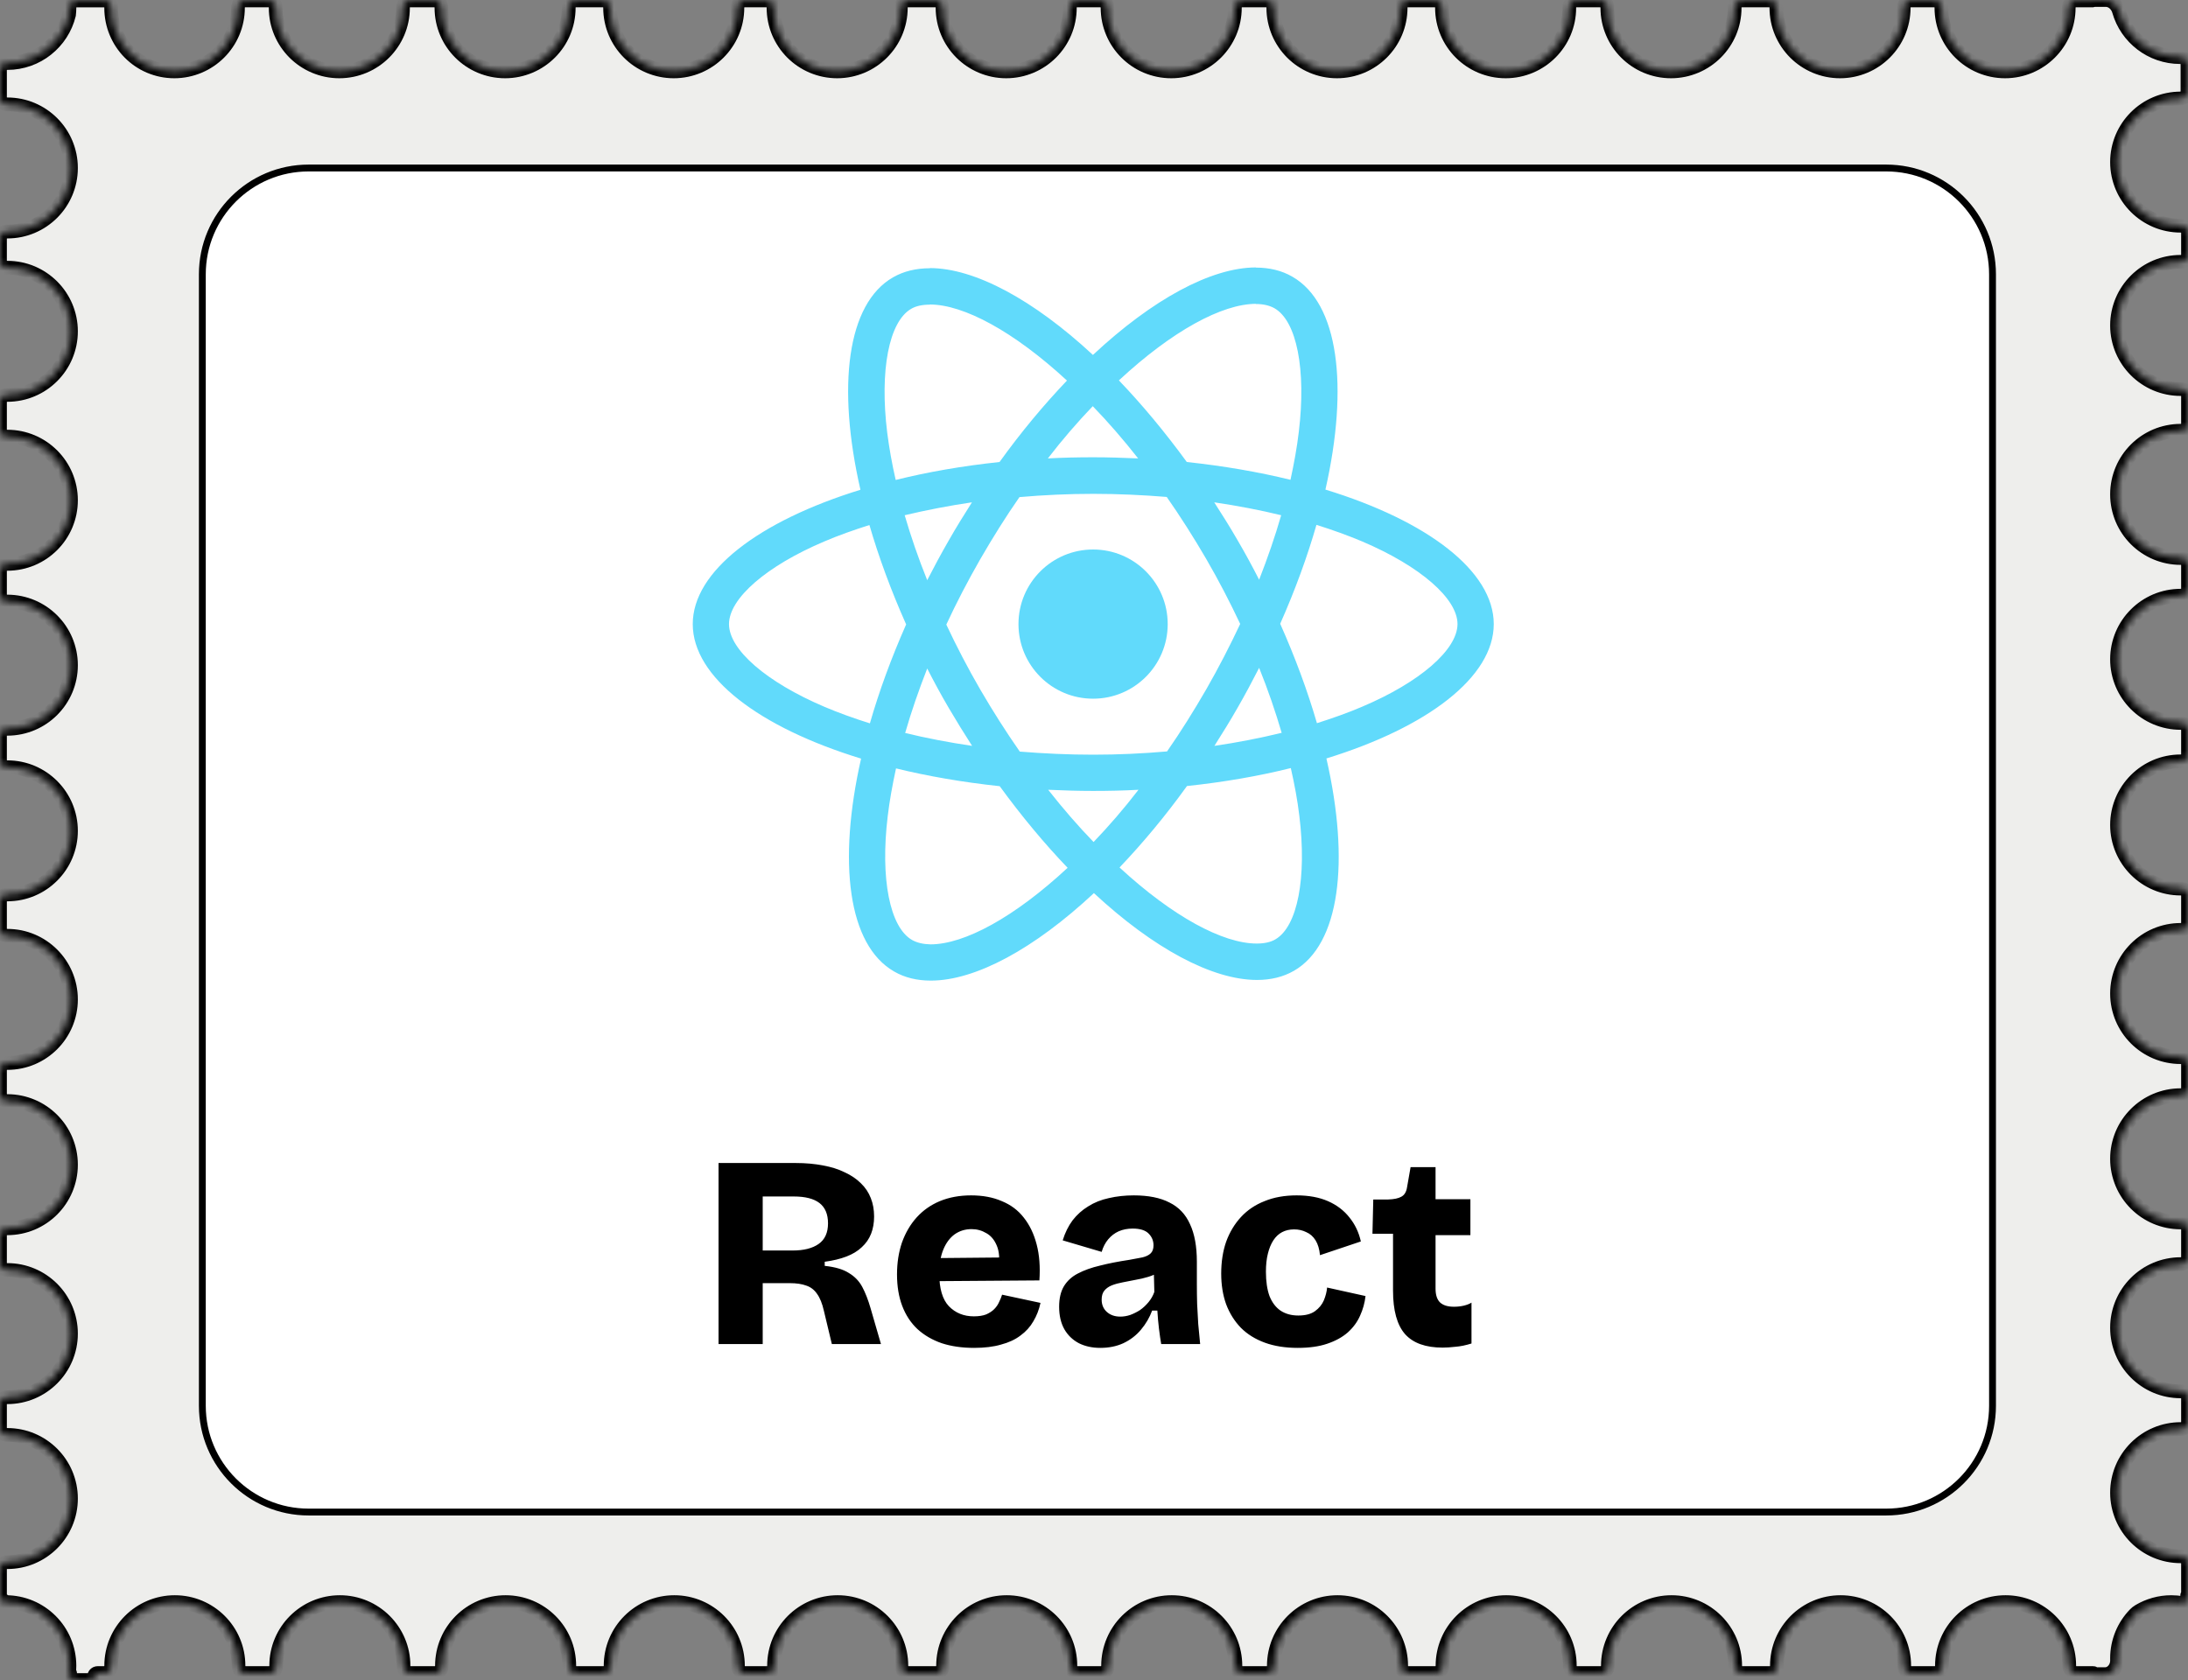 <svg width="319" height="245" viewBox="0 0 319 245" fill="none" xmlns="http://www.w3.org/2000/svg">
<rect x="0" y="0" width="319" height="245" fill="#808080" stroke="none"/>
<g clip-path="url(#clip0_63_23)">
<mask id="mask0_63_23" style="mask-type:luminance" maskUnits="userSpaceOnUse" x="0" y="0" width="319" height="245">
<path d="M317.857 14.353C318.427 14.353 318.923 13.919 318.923 13.348V9.332C318.923 8.762 318.427 8.328 317.857 8.328C313.612 8.328 310.035 5.479 308.929 1.593C308.676 0.706 307.922 0 306.999 0H305.234C305.216 0 305.201 0.014 305.201 0.032C305.201 0.05 305.187 0.064 305.169 0.064H302.612C302.041 0.064 301.608 0.56 301.608 1.13C301.608 6.252 297.455 10.408 292.327 10.408C287.199 10.408 283.046 6.257 283.046 1.13C283.046 0.56 282.612 0.064 282.043 0.064H278.552C277.982 0.064 277.548 0.56 277.548 1.13C277.548 6.252 273.396 10.408 268.268 10.408C263.14 10.408 258.987 6.257 258.987 1.13C258.987 0.56 258.553 0.064 257.983 0.064H253.908C253.338 0.064 252.905 0.56 252.905 1.13C252.905 6.252 248.752 10.408 243.624 10.408C238.496 10.408 234.343 6.257 234.343 1.13C234.343 0.56 233.909 0.064 233.339 0.064H229.797C229.227 0.064 228.794 0.56 228.794 1.13C228.794 6.252 224.641 10.408 219.513 10.408C214.385 10.408 210.232 6.257 210.232 1.13C210.232 0.56 209.798 0.064 209.228 0.064H205.209C204.639 0.064 204.206 0.56 204.206 1.13C204.206 6.252 200.053 10.408 194.925 10.408C189.797 10.408 185.644 6.257 185.644 1.13C185.644 0.56 185.21 0.064 184.64 0.064H181.042C180.472 0.064 180.039 0.56 180.039 1.13C180.039 6.252 175.886 10.408 170.758 10.408C165.63 10.408 161.477 6.257 161.477 1.13C161.477 0.56 161.043 0.064 160.474 0.064H156.983C156.413 0.064 155.979 0.56 155.979 1.13C155.979 6.252 151.827 10.408 146.699 10.408C141.57 10.408 137.418 6.257 137.418 1.13C137.418 0.56 136.984 0.064 136.414 0.064H132.339C131.769 0.064 131.335 0.56 131.335 1.13C131.335 6.252 127.183 10.408 122.055 10.408C116.927 10.408 112.774 6.257 112.774 1.13C112.774 0.56 112.34 0.064 111.77 0.064H108.512C107.942 0.064 107.508 0.56 107.508 1.13C107.508 6.252 103.356 10.408 98.228 10.408C93.099 10.408 88.947 6.257 88.947 1.13C88.947 0.56 88.513 0.064 87.943 0.064H83.924C83.354 0.064 82.92 0.56 82.92 1.13C82.92 6.252 78.768 10.408 73.639 10.408C68.511 10.408 64.359 6.257 64.359 1.13C64.359 0.56 63.925 0.064 63.355 0.064H59.757C59.187 0.064 58.753 0.56 58.753 1.13C58.753 6.252 54.601 10.408 49.473 10.408C44.344 10.408 40.192 6.257 40.192 1.13C40.192 0.56 39.758 0.064 39.188 0.064H35.698C35.128 0.064 34.694 0.56 34.694 1.13C34.694 6.252 30.542 10.408 25.413 10.408C20.285 10.408 16.206 6.261 16.206 1.134C16.206 0.565 15.772 0.069 15.202 0.069H11.127C10.557 0.069 10.123 0.564 10.123 1.134C10.123 1.495 10.102 1.818 10.063 2.153C9.061 6.192 5.416 9.192 1.066 9.192C0.496 9.192 0 9.626 0 10.196V14.212C0 14.783 0.496 15.216 1.066 15.216C6.19 15.216 10.347 19.367 10.347 24.494C10.347 29.62 6.194 33.772 1.066 33.772C0.496 33.772 0 34.206 0 34.776V38.032C0 38.602 0.496 39.036 1.066 39.036C6.19 39.036 10.347 43.187 10.347 48.313C10.347 53.44 6.194 57.591 1.066 57.591C0.496 57.591 0 58.025 0 58.595V62.667C0 63.238 0.496 63.672 1.066 63.672C6.19 63.672 10.347 67.823 10.347 72.949C10.347 78.076 6.194 82.227 1.066 82.227C0.496 82.227 0 82.661 0 83.231V86.719C0 87.289 0.496 87.723 1.066 87.723C6.19 87.723 10.347 91.874 10.347 97.001C10.347 102.127 6.194 106.278 1.066 106.278C0.496 106.278 0 106.712 0 107.282V110.878C0 111.448 0.496 111.882 1.066 111.882C6.19 111.882 10.347 116.033 10.347 121.159C10.347 126.286 6.194 130.437 1.066 130.437C0.496 130.437 0 130.871 0 131.441V135.457C0 136.028 0.496 136.462 1.066 136.462C6.19 136.462 10.347 140.613 10.347 145.739C10.347 150.866 6.194 155.017 1.066 155.017C0.496 155.017 0 155.451 0 156.021V159.56C0 160.131 0.496 160.565 1.066 160.565C6.19 160.565 10.347 164.716 10.347 169.842C10.347 174.969 6.194 179.12 1.066 179.12C0.496 179.12 0 179.554 0 180.124V184.196C0 184.766 0.496 185.2 1.066 185.2C6.19 185.2 10.347 189.351 10.347 194.478C10.347 199.604 6.194 203.756 1.066 203.756C0.496 203.756 0 204.19 0 204.76V208.248C0 208.818 0.496 209.252 1.066 209.252C6.19 209.252 10.347 213.403 10.347 218.529C10.347 223.656 6.194 227.807 1.066 227.807C0.496 227.807 0 228.241 0 228.811V233.119C0 233.309 0.165 233.456 0.354 233.442C0.427 233.436 0.5 233.432 0.572 233.428C0.633 233.425 0.683 233.474 0.683 233.535C0.683 233.594 0.732 233.641 0.791 233.636C0.808 233.635 0.825 233.634 0.843 233.634C5.966 233.634 10.123 237.785 10.123 242.912C10.123 243.24 10.102 243.565 10.069 243.883C10.064 243.933 10.103 243.977 10.154 243.977C10.206 243.977 10.245 244.023 10.237 244.075C10.217 244.206 10.195 244.335 10.17 244.464C10.117 244.737 10.321 245 10.599 245H13.214C13.496 245 13.726 244.771 13.726 244.489C13.726 244.206 13.954 243.977 14.237 243.977H15.206C15.776 243.977 16.21 243.482 16.21 242.912C16.21 237.789 20.363 233.634 25.491 233.634C30.619 233.634 34.772 237.785 34.772 242.912C34.772 243.481 35.205 243.977 35.775 243.977H39.266C39.836 243.977 40.269 243.482 40.269 242.912C40.269 237.789 44.422 233.634 49.55 233.634C54.678 233.634 58.831 237.785 58.831 242.912C58.831 243.481 59.265 243.977 59.834 243.977H63.432C64.003 243.977 64.436 243.482 64.436 242.912C64.436 237.789 68.589 233.634 73.717 233.634C78.845 233.634 82.998 237.785 82.998 242.912C82.998 243.481 83.431 243.977 84.001 243.977H88.02C88.591 243.977 89.024 243.482 89.024 242.912C89.024 237.789 93.177 233.634 98.305 233.634C103.433 233.634 107.586 237.785 107.586 242.912C107.586 243.481 108.02 243.977 108.589 243.977H111.848C112.418 243.977 112.851 243.482 112.851 242.912C112.851 237.789 117.004 233.634 122.132 233.634C127.26 233.634 131.413 237.785 131.413 242.912C131.413 243.481 131.847 243.977 132.417 243.977H136.492C137.062 243.977 137.495 243.482 137.495 242.912C137.495 237.789 141.648 233.634 146.776 233.634C151.904 233.634 156.057 237.785 156.057 242.912C156.057 243.481 156.491 243.977 157.061 243.977H160.551C161.121 243.977 161.555 243.482 161.555 242.912C161.555 237.789 165.707 233.634 170.835 233.634C175.964 233.634 180.116 237.785 180.116 242.912C180.116 243.481 180.55 243.977 181.12 243.977H184.718C185.288 243.977 185.722 243.482 185.722 242.912C185.722 237.789 189.874 233.634 195.002 233.634C200.13 233.634 204.283 237.785 204.283 242.912C204.283 243.481 204.717 243.977 205.287 243.977H209.306C209.876 243.977 210.31 243.482 210.31 242.912C210.31 237.789 214.462 233.634 219.59 233.634C224.719 233.634 228.871 237.785 228.871 242.912C228.871 243.481 229.305 243.977 229.875 243.977H233.417C233.987 243.977 234.421 243.482 234.421 242.912C234.421 237.789 238.573 233.634 243.701 233.634C248.829 233.634 252.982 237.785 252.982 242.912C252.982 243.481 253.416 243.977 253.986 243.977H258.061C258.631 243.977 259.064 243.482 259.064 242.912C259.064 237.789 263.217 233.634 268.345 233.634C273.473 233.634 277.626 237.785 277.626 242.912C277.626 243.481 278.06 243.977 278.63 243.977H282.12C282.69 243.977 283.124 243.482 283.124 242.912C283.124 237.789 287.276 233.634 292.404 233.634C297.533 233.634 301.685 237.785 301.685 242.912C301.685 243.481 302.119 243.977 302.689 243.977H305.197C305.242 243.977 305.279 244.014 305.279 244.059C305.279 244.104 305.315 244.141 305.36 244.141H306.885C307.934 244.141 308.69 243.145 308.657 242.097C308.655 242.008 308.653 241.918 308.653 241.829C308.653 239.326 309.647 237.063 311.257 235.395C311.432 235.215 311.629 235.059 311.845 234.931C313.229 234.111 314.841 233.634 316.567 233.634C317.108 233.634 317.635 233.685 318.15 233.777C318.523 233.843 318.88 233.567 318.88 233.188V232.664C318.88 232.633 318.905 232.607 318.936 232.611C318.97 232.616 319 232.59 319 232.556V227.956C319 227.386 318.504 226.952 317.934 226.952C312.81 226.952 308.653 222.801 308.653 217.674C308.653 212.548 312.806 208.397 317.934 208.397C318.504 208.397 319 207.962 319 207.392V203.905C319 203.334 318.504 202.9 317.934 202.9C312.81 202.9 308.653 198.749 308.653 193.623C308.653 188.496 312.806 184.345 317.934 184.345C318.504 184.345 319 183.911 319 183.341V179.269C319 178.698 318.504 178.265 317.934 178.265C312.81 178.265 308.653 174.114 308.653 168.987C308.653 163.86 312.806 159.709 317.934 159.709C318.504 159.709 319 159.275 319 158.705V155.166C319 154.596 318.504 154.162 317.934 154.162C312.81 154.162 308.653 150.011 308.653 144.884C308.653 139.758 312.806 135.606 317.934 135.606C318.504 135.606 319 135.172 319 134.602V130.586C319 130.016 318.504 129.582 317.934 129.582C312.81 129.582 308.653 125.431 308.653 120.304C308.653 115.178 312.806 111.026 317.934 111.026C318.504 111.026 319 110.592 319 110.022V106.427C319 105.857 318.504 105.423 317.934 105.423C312.81 105.423 308.653 101.272 308.653 96.145C308.653 91.019 312.806 86.868 317.934 86.868C318.504 86.868 319 86.434 319 85.864V82.376C319 81.805 318.504 81.372 317.934 81.372C312.81 81.372 308.653 77.221 308.653 72.094C308.653 66.967 312.806 62.816 317.934 62.816C318.504 62.816 319 62.382 319 61.812V57.74C319 57.17 318.504 56.736 317.934 56.736C312.81 56.736 308.653 52.585 308.653 47.458C308.653 42.332 312.806 38.181 317.934 38.181C318.504 38.181 319 37.746 319 37.176V33.921C319 33.35 318.504 32.916 317.934 32.916C312.81 32.916 308.653 28.765 308.653 23.639C308.653 18.512 312.806 14.361 317.934 14.361L317.857 14.353Z" fill="white"/>
</mask>
<g mask="url(#mask0_63_23)">
<path d="M317.857 14.353C318.427 14.353 318.923 13.919 318.923 13.348V9.332C318.923 8.762 318.427 8.328 317.857 8.328C313.612 8.328 310.035 5.479 308.929 1.593C308.676 0.706 307.922 0 306.999 0H305.234C305.216 0 305.201 0.014 305.201 0.032C305.201 0.05 305.187 0.064 305.169 0.064H302.612C302.041 0.064 301.608 0.56 301.608 1.13C301.608 6.252 297.455 10.408 292.327 10.408C287.199 10.408 283.046 6.257 283.046 1.13C283.046 0.56 282.612 0.064 282.043 0.064H278.552C277.982 0.064 277.548 0.56 277.548 1.13C277.548 6.252 273.396 10.408 268.268 10.408C263.14 10.408 258.987 6.257 258.987 1.13C258.987 0.56 258.553 0.064 257.983 0.064H253.908C253.338 0.064 252.905 0.56 252.905 1.13C252.905 6.252 248.752 10.408 243.624 10.408C238.496 10.408 234.343 6.257 234.343 1.13C234.343 0.56 233.909 0.064 233.339 0.064H229.797C229.227 0.064 228.794 0.56 228.794 1.13C228.794 6.252 224.641 10.408 219.513 10.408C214.385 10.408 210.232 6.257 210.232 1.13C210.232 0.56 209.798 0.064 209.228 0.064H205.209C204.639 0.064 204.206 0.56 204.206 1.13C204.206 6.252 200.053 10.408 194.925 10.408C189.797 10.408 185.644 6.257 185.644 1.13C185.644 0.56 185.21 0.064 184.64 0.064H181.042C180.472 0.064 180.039 0.56 180.039 1.13C180.039 6.252 175.886 10.408 170.758 10.408C165.63 10.408 161.477 6.257 161.477 1.13C161.477 0.56 161.043 0.064 160.474 0.064H156.983C156.413 0.064 155.979 0.56 155.979 1.13C155.979 6.252 151.827 10.408 146.699 10.408C141.57 10.408 137.418 6.257 137.418 1.13C137.418 0.56 136.984 0.064 136.414 0.064H132.339C131.769 0.064 131.335 0.56 131.335 1.13C131.335 6.252 127.183 10.408 122.055 10.408C116.927 10.408 112.774 6.257 112.774 1.13C112.774 0.56 112.34 0.064 111.77 0.064H108.512C107.942 0.064 107.508 0.56 107.508 1.13C107.508 6.252 103.356 10.408 98.228 10.408C93.099 10.408 88.947 6.257 88.947 1.13C88.947 0.56 88.513 0.064 87.943 0.064H83.924C83.354 0.064 82.92 0.56 82.92 1.13C82.92 6.252 78.768 10.408 73.639 10.408C68.511 10.408 64.359 6.257 64.359 1.13C64.359 0.56 63.925 0.064 63.355 0.064H59.757C59.187 0.064 58.753 0.56 58.753 1.13C58.753 6.252 54.601 10.408 49.473 10.408C44.344 10.408 40.192 6.257 40.192 1.13C40.192 0.56 39.758 0.064 39.188 0.064H35.698C35.128 0.064 34.694 0.56 34.694 1.13C34.694 6.252 30.542 10.408 25.413 10.408C20.285 10.408 16.206 6.261 16.206 1.134C16.206 0.565 15.772 0.069 15.202 0.069H11.127C10.557 0.069 10.123 0.564 10.123 1.134C10.123 1.495 10.102 1.818 10.063 2.153C9.061 6.192 5.416 9.192 1.066 9.192C0.496 9.192 0 9.626 0 10.196V14.212C0 14.783 0.496 15.216 1.066 15.216C6.19 15.216 10.347 19.367 10.347 24.494C10.347 29.62 6.194 33.772 1.066 33.772C0.496 33.772 0 34.206 0 34.776V38.032C0 38.602 0.496 39.036 1.066 39.036C6.19 39.036 10.347 43.187 10.347 48.313C10.347 53.44 6.194 57.591 1.066 57.591C0.496 57.591 0 58.025 0 58.595V62.667C0 63.238 0.496 63.672 1.066 63.672C6.19 63.672 10.347 67.823 10.347 72.949C10.347 78.076 6.194 82.227 1.066 82.227C0.496 82.227 0 82.661 0 83.231V86.719C0 87.289 0.496 87.723 1.066 87.723C6.19 87.723 10.347 91.874 10.347 97.001C10.347 102.127 6.194 106.278 1.066 106.278C0.496 106.278 0 106.712 0 107.282V110.878C0 111.448 0.496 111.882 1.066 111.882C6.19 111.882 10.347 116.033 10.347 121.159C10.347 126.286 6.194 130.437 1.066 130.437C0.496 130.437 0 130.871 0 131.441V135.457C0 136.028 0.496 136.462 1.066 136.462C6.19 136.462 10.347 140.613 10.347 145.739C10.347 150.866 6.194 155.017 1.066 155.017C0.496 155.017 0 155.451 0 156.021V159.56C0 160.131 0.496 160.565 1.066 160.565C6.19 160.565 10.347 164.716 10.347 169.842C10.347 174.969 6.194 179.12 1.066 179.12C0.496 179.12 0 179.554 0 180.124V184.196C0 184.766 0.496 185.2 1.066 185.2C6.19 185.2 10.347 189.351 10.347 194.478C10.347 199.604 6.194 203.756 1.066 203.756C0.496 203.756 0 204.19 0 204.76V208.248C0 208.818 0.496 209.252 1.066 209.252C6.19 209.252 10.347 213.403 10.347 218.529C10.347 223.656 6.194 227.807 1.066 227.807C0.496 227.807 0 228.241 0 228.811V233.119C0 233.309 0.165 233.456 0.354 233.442C0.427 233.436 0.5 233.432 0.572 233.428C0.633 233.425 0.683 233.474 0.683 233.535C0.683 233.594 0.732 233.641 0.791 233.636C0.808 233.635 0.825 233.634 0.843 233.634C5.966 233.634 10.123 237.785 10.123 242.912C10.123 243.24 10.102 243.565 10.069 243.883C10.064 243.933 10.103 243.977 10.154 243.977C10.206 243.977 10.245 244.023 10.237 244.075C10.217 244.206 10.195 244.335 10.17 244.464C10.117 244.737 10.321 245 10.599 245H13.214C13.496 245 13.726 244.771 13.726 244.489C13.726 244.206 13.954 243.977 14.237 243.977H15.206C15.776 243.977 16.21 243.482 16.21 242.912C16.21 237.789 20.363 233.634 25.491 233.634C30.619 233.634 34.772 237.785 34.772 242.912C34.772 243.481 35.205 243.977 35.775 243.977H39.266C39.836 243.977 40.269 243.482 40.269 242.912C40.269 237.789 44.422 233.634 49.55 233.634C54.678 233.634 58.831 237.785 58.831 242.912C58.831 243.481 59.265 243.977 59.834 243.977H63.432C64.003 243.977 64.436 243.482 64.436 242.912C64.436 237.789 68.589 233.634 73.717 233.634C78.845 233.634 82.998 237.785 82.998 242.912C82.998 243.481 83.431 243.977 84.001 243.977H88.02C88.591 243.977 89.024 243.482 89.024 242.912C89.024 237.789 93.177 233.634 98.305 233.634C103.433 233.634 107.586 237.785 107.586 242.912C107.586 243.481 108.02 243.977 108.589 243.977H111.848C112.418 243.977 112.851 243.482 112.851 242.912C112.851 237.789 117.004 233.634 122.132 233.634C127.26 233.634 131.413 237.785 131.413 242.912C131.413 243.481 131.847 243.977 132.417 243.977H136.492C137.062 243.977 137.495 243.482 137.495 242.912C137.495 237.789 141.648 233.634 146.776 233.634C151.904 233.634 156.057 237.785 156.057 242.912C156.057 243.481 156.491 243.977 157.061 243.977H160.551C161.121 243.977 161.555 243.482 161.555 242.912C161.555 237.789 165.707 233.634 170.835 233.634C175.964 233.634 180.116 237.785 180.116 242.912C180.116 243.481 180.55 243.977 181.12 243.977H184.718C185.288 243.977 185.722 243.482 185.722 242.912C185.722 237.789 189.874 233.634 195.002 233.634C200.13 233.634 204.283 237.785 204.283 242.912C204.283 243.481 204.717 243.977 205.287 243.977H209.306C209.876 243.977 210.31 243.482 210.31 242.912C210.31 237.789 214.462 233.634 219.59 233.634C224.719 233.634 228.871 237.785 228.871 242.912C228.871 243.481 229.305 243.977 229.875 243.977H233.417C233.987 243.977 234.421 243.482 234.421 242.912C234.421 237.789 238.573 233.634 243.701 233.634C248.829 233.634 252.982 237.785 252.982 242.912C252.982 243.481 253.416 243.977 253.986 243.977H258.061C258.631 243.977 259.064 243.482 259.064 242.912C259.064 237.789 263.217 233.634 268.345 233.634C273.473 233.634 277.626 237.785 277.626 242.912C277.626 243.481 278.06 243.977 278.63 243.977H282.12C282.69 243.977 283.124 243.482 283.124 242.912C283.124 237.789 287.276 233.634 292.404 233.634C297.533 233.634 301.685 237.785 301.685 242.912C301.685 243.481 302.119 243.977 302.689 243.977H305.197C305.242 243.977 305.279 244.014 305.279 244.059C305.279 244.104 305.315 244.141 305.36 244.141H306.885C307.934 244.141 308.69 243.145 308.657 242.097C308.655 242.008 308.653 241.918 308.653 241.829C308.653 239.326 309.647 237.063 311.257 235.395C311.432 235.215 311.629 235.059 311.845 234.931C313.229 234.111 314.841 233.634 316.567 233.634C317.108 233.634 317.635 233.685 318.15 233.777C318.523 233.843 318.88 233.567 318.88 233.188V232.664C318.88 232.633 318.905 232.607 318.936 232.611C318.97 232.616 319 232.59 319 232.556V227.956C319 227.386 318.504 226.952 317.934 226.952C312.81 226.952 308.653 222.801 308.653 217.674C308.653 212.548 312.806 208.397 317.934 208.397C318.504 208.397 319 207.962 319 207.392V203.905C319 203.334 318.504 202.9 317.934 202.9C312.81 202.9 308.653 198.749 308.653 193.623C308.653 188.496 312.806 184.345 317.934 184.345C318.504 184.345 319 183.911 319 183.341V179.269C319 178.698 318.504 178.265 317.934 178.265C312.81 178.265 308.653 174.114 308.653 168.987C308.653 163.86 312.806 159.709 317.934 159.709C318.504 159.709 319 159.275 319 158.705V155.166C319 154.596 318.504 154.162 317.934 154.162C312.81 154.162 308.653 150.011 308.653 144.884C308.653 139.758 312.806 135.606 317.934 135.606C318.504 135.606 319 135.172 319 134.602V130.586C319 130.016 318.504 129.582 317.934 129.582C312.81 129.582 308.653 125.431 308.653 120.304C308.653 115.178 312.806 111.026 317.934 111.026C318.504 111.026 319 110.592 319 110.022V106.427C319 105.857 318.504 105.423 317.934 105.423C312.81 105.423 308.653 101.272 308.653 96.145C308.653 91.019 312.806 86.868 317.934 86.868C318.504 86.868 319 86.434 319 85.864V82.376C319 81.805 318.504 81.372 317.934 81.372C312.81 81.372 308.653 77.221 308.653 72.094C308.653 66.967 312.806 62.816 317.934 62.816C318.504 62.816 319 62.382 319 61.812V57.74C319 57.17 318.504 56.736 317.934 56.736C312.81 56.736 308.653 52.585 308.653 47.458C308.653 42.332 312.806 38.181 317.934 38.181C318.504 38.181 319 37.746 319 37.176V33.921C319 33.35 318.504 32.916 317.934 32.916C312.81 32.916 308.653 28.765 308.653 23.639C308.653 18.512 312.806 14.361 317.934 14.361L317.857 14.353Z" fill="#EEEEEC" stroke="black" stroke-width="2"/>
</g>
<path d="M45 24.5H275C283.56 24.5 290.5 31.44 290.5 40V205C290.5 213.56 283.56 220.5 275 220.5H45C36.44 220.5 29.5 213.56 29.5 205V40C29.5 31.44 36.44 24.5 45 24.5Z" fill="white" stroke="black"/>
<path d="M217.783 91.012C217.783 83.276 208.095 75.944 193.241 71.397C196.669 56.258 195.145 44.213 188.432 40.357C186.885 39.452 185.076 39.024 183.1 39.024V44.332C184.195 44.332 185.076 44.546 185.814 44.951C189.051 46.808 190.456 53.877 189.361 62.971C189.099 65.208 188.67 67.565 188.147 69.969C183.481 68.826 178.387 67.946 173.031 67.374C169.818 62.971 166.485 58.972 163.129 55.472C170.889 48.26 178.173 44.308 183.124 44.308V39C176.578 39 168.008 43.666 159.344 51.759C150.679 43.713 142.11 39.095 135.564 39.095V44.404C140.491 44.404 147.799 48.331 155.559 55.496C152.226 58.995 148.894 62.971 145.728 67.374C140.348 67.946 135.254 68.826 130.588 69.993C130.041 67.612 129.636 65.303 129.351 63.09C128.232 53.997 129.612 46.927 132.826 45.046C133.54 44.618 134.469 44.427 135.564 44.427V39.119C133.564 39.119 131.755 39.547 130.184 40.452C123.495 44.308 121.995 56.329 125.447 71.421C110.641 75.992 101 83.299 101 91.012C101 98.748 110.688 106.08 125.542 110.626C122.114 125.766 123.638 137.811 130.35 141.667C131.898 142.572 133.707 143 135.706 143C142.252 143 150.822 138.334 159.487 130.241C168.151 138.287 176.721 142.905 183.267 142.905C185.266 142.905 187.076 142.476 188.647 141.572C195.336 137.715 196.835 125.694 193.384 110.603C208.142 106.056 217.783 98.724 217.783 91.012ZM186.79 75.135C185.909 78.205 184.814 81.371 183.576 84.537C182.6 82.633 181.577 80.728 180.458 78.824C179.363 76.92 178.197 75.063 177.03 73.254C180.41 73.754 183.672 74.373 186.79 75.135ZM175.888 100.486C174.031 103.699 172.127 106.746 170.151 109.579C166.604 109.889 163.01 110.055 159.391 110.055C155.797 110.055 152.203 109.889 148.68 109.603C146.704 106.77 144.776 103.747 142.919 100.557C141.11 97.439 139.467 94.273 137.968 91.083C139.444 87.894 141.11 84.704 142.895 81.585C144.752 78.372 146.656 75.325 148.632 72.492C152.179 72.183 155.773 72.016 159.391 72.016C162.986 72.016 166.58 72.183 170.103 72.469C172.079 75.301 174.007 78.324 175.864 81.514C177.673 84.632 179.315 87.798 180.815 90.988C179.315 94.178 177.673 97.368 175.888 100.486ZM183.576 97.391C184.862 100.581 185.957 103.771 186.861 106.865C183.743 107.627 180.458 108.27 177.054 108.77C178.22 106.937 179.387 105.056 180.482 103.128C181.577 101.224 182.6 99.296 183.576 97.391ZM159.439 122.79C157.225 120.505 155.011 117.958 152.821 115.173C154.964 115.268 157.154 115.34 159.368 115.34C161.605 115.34 163.819 115.292 165.985 115.173C163.843 117.958 161.629 120.505 159.439 122.79ZM141.729 108.77C138.349 108.27 135.087 107.651 131.969 106.889C132.85 103.818 133.945 100.653 135.183 97.487C136.159 99.391 137.182 101.295 138.301 103.2C139.42 105.104 140.562 106.961 141.729 108.77ZM159.32 59.233C161.534 61.519 163.748 64.066 165.938 66.851C163.795 66.755 161.605 66.684 159.391 66.684C157.154 66.684 154.94 66.732 152.774 66.851C154.916 64.066 157.13 61.519 159.32 59.233ZM141.705 73.254C140.539 75.087 139.372 76.968 138.277 78.896C137.182 80.8 136.159 82.704 135.183 84.609C133.897 81.419 132.802 78.229 131.898 75.135C135.016 74.397 138.301 73.754 141.705 73.254ZM120.162 103.057C111.736 99.462 106.285 94.749 106.285 91.012C106.285 87.275 111.736 82.538 120.162 78.967C122.209 78.086 124.447 77.301 126.756 76.563C128.113 81.228 129.898 86.085 132.112 91.059C129.922 96.011 128.16 100.843 126.827 105.485C124.471 104.747 122.233 103.938 120.162 103.057ZM132.969 137.073C129.732 135.216 128.327 128.146 129.422 119.053C129.684 116.816 130.112 114.459 130.636 112.055C135.302 113.197 140.396 114.078 145.752 114.649C148.965 119.053 152.298 123.052 155.654 126.551C147.894 133.764 140.61 137.715 135.659 137.715C134.588 137.692 133.683 137.477 132.969 137.073ZM189.432 118.934C190.551 128.027 189.17 135.097 185.957 136.978C185.243 137.406 184.314 137.596 183.219 137.596C178.292 137.596 170.984 133.669 163.224 126.504C166.556 123.005 169.889 119.029 173.055 114.626C178.435 114.054 183.529 113.173 188.194 112.007C188.742 114.411 189.17 116.72 189.432 118.934ZM198.597 103.057C196.55 103.938 194.312 104.723 192.003 105.461C190.646 100.795 188.861 95.939 186.647 90.964C188.837 86.013 190.599 81.181 191.932 76.539C194.288 77.277 196.526 78.086 198.621 78.967C207.047 82.561 212.498 87.275 212.498 91.012C212.474 94.749 207.023 99.486 198.597 103.057Z" fill="#61DAFB"/>
<path d="M159.368 101.89C165.376 101.89 170.246 97.02 170.246 91.012C170.246 85.004 165.376 80.133 159.368 80.133C153.36 80.133 148.489 85.004 148.489 91.012C148.489 97.02 153.36 101.89 159.368 101.89Z" fill="#61DAFB"/>
<path d="M104.76 196V169.6H116C117.467 169.6 118.8 169.72 120 169.96C121.2 170.173 122.253 170.507 123.16 170.96C124.093 171.387 124.88 171.92 125.52 172.56C126.16 173.173 126.64 173.893 126.96 174.72C127.28 175.52 127.44 176.413 127.44 177.4C127.44 178.333 127.293 179.173 127 179.92C126.707 180.667 126.253 181.32 125.64 181.88C125.053 182.44 124.307 182.893 123.4 183.24C122.493 183.587 121.44 183.84 120.24 184V184.6C121.76 184.76 122.933 185.107 123.76 185.64C124.613 186.147 125.267 186.827 125.72 187.68C126.173 188.533 126.573 189.56 126.92 190.76L128.44 196H121.28L120.12 191.16C119.88 190.093 119.547 189.267 119.12 188.68C118.72 188.093 118.2 187.693 117.56 187.48C116.92 187.24 116.12 187.12 115.16 187.12H111.2V196H104.76ZM111.2 182.36H115.56C117.187 182.36 118.453 182.04 119.36 181.4C120.267 180.76 120.72 179.76 120.72 178.4C120.72 177.067 120.307 176.08 119.48 175.44C118.653 174.8 117.4 174.48 115.72 174.48H111.2V182.36ZM142.02 196.56C140.26 196.56 138.687 196.333 137.3 195.88C135.913 195.4 134.727 194.707 133.74 193.8C132.78 192.893 132.047 191.773 131.54 190.44C131.033 189.107 130.78 187.573 130.78 185.84C130.78 184.16 131.02 182.613 131.5 181.2C132.007 179.787 132.713 178.573 133.62 177.56C134.553 176.52 135.687 175.72 137.02 175.16C138.38 174.6 139.9 174.32 141.58 174.32C143.287 174.32 144.78 174.6 146.06 175.16C147.367 175.693 148.433 176.493 149.26 177.56C150.113 178.627 150.74 179.933 151.14 181.48C151.54 183 151.673 184.747 151.54 186.72L135.02 186.84V183.48L147.86 183.36L145.58 184.92C145.767 183.587 145.687 182.507 145.34 181.68C144.993 180.827 144.487 180.213 143.82 179.84C143.153 179.44 142.433 179.24 141.66 179.24C140.727 179.24 139.9 179.493 139.18 180C138.487 180.507 137.94 181.24 137.54 182.2C137.14 183.16 136.94 184.333 136.94 185.72C136.94 187.907 137.407 189.493 138.34 190.48C139.3 191.467 140.513 191.96 141.98 191.96C142.7 191.96 143.3 191.867 143.78 191.68C144.26 191.467 144.647 191.213 144.94 190.92C145.26 190.6 145.5 190.253 145.66 189.88C145.847 189.507 145.993 189.147 146.1 188.8L151.7 190C151.487 190.987 151.14 191.88 150.66 192.68C150.207 193.48 149.58 194.173 148.78 194.76C148.007 195.347 147.06 195.787 145.94 196.08C144.847 196.4 143.54 196.56 142.02 196.56ZM160.417 196.56C159.243 196.56 158.203 196.333 157.297 195.88C156.39 195.4 155.683 194.72 155.177 193.84C154.67 192.933 154.417 191.84 154.417 190.56C154.417 189.36 154.643 188.373 155.097 187.6C155.577 186.8 156.257 186.173 157.137 185.72C158.043 185.24 159.123 184.853 160.377 184.56C161.63 184.24 163.057 183.96 164.657 183.72C165.43 183.587 166.07 183.467 166.577 183.36C167.11 183.227 167.51 183.027 167.777 182.76C168.043 182.493 168.177 182.107 168.177 181.6C168.177 180.933 167.937 180.36 167.457 179.88C166.977 179.4 166.203 179.16 165.137 179.16C164.39 179.16 163.71 179.293 163.097 179.56C162.51 179.827 162.003 180.213 161.577 180.72C161.15 181.227 160.83 181.84 160.617 182.56L154.937 180.88C155.283 179.76 155.763 178.787 156.377 177.96C157.017 177.133 157.777 176.453 158.657 175.92C159.537 175.36 160.537 174.96 161.657 174.72C162.803 174.453 164.017 174.32 165.297 174.32C167.43 174.32 169.163 174.667 170.497 175.36C171.857 176.027 172.857 177.08 173.497 178.52C174.163 179.933 174.497 181.76 174.497 184V187.24C174.497 188.2 174.51 189.173 174.537 190.16C174.59 191.12 174.643 192.093 174.697 193.08C174.777 194.04 174.87 195.013 174.977 196H169.297C169.19 195.387 169.083 194.653 168.977 193.8C168.87 192.92 168.79 192.027 168.737 191.12H167.977C167.603 192.133 167.057 193.067 166.337 193.92C165.643 194.747 164.79 195.4 163.777 195.88C162.79 196.333 161.67 196.56 160.417 196.56ZM163.337 192C163.817 192 164.297 191.92 164.777 191.76C165.283 191.573 165.763 191.333 166.217 191.04C166.67 190.72 167.083 190.333 167.457 189.88C167.83 189.427 168.11 188.933 168.297 188.4L168.217 185.24L169.097 185.44C168.59 185.76 168.03 186.013 167.417 186.2C166.803 186.387 166.177 186.533 165.537 186.64C164.923 186.747 164.31 186.867 163.697 187C163.11 187.107 162.577 187.253 162.097 187.44C161.643 187.627 161.283 187.88 161.017 188.2C160.75 188.52 160.617 188.96 160.617 189.52C160.617 190.267 160.87 190.867 161.377 191.32C161.883 191.773 162.537 192 163.337 192ZM189.206 196.56C187.392 196.56 185.792 196.307 184.406 195.8C183.019 195.293 181.859 194.573 180.926 193.64C179.992 192.68 179.272 191.533 178.766 190.2C178.286 188.867 178.046 187.373 178.046 185.72C178.046 184.013 178.286 182.467 178.766 181.08C179.272 179.693 179.992 178.493 180.926 177.48C181.859 176.467 183.006 175.693 184.366 175.16C185.726 174.6 187.286 174.32 189.046 174.32C190.806 174.32 192.326 174.6 193.606 175.16C194.886 175.72 195.926 176.507 196.726 177.52C197.552 178.533 198.112 179.707 198.406 181.04L192.446 183.04C192.366 182.16 192.152 181.44 191.806 180.88C191.459 180.32 191.006 179.92 190.446 179.68C189.912 179.413 189.326 179.28 188.686 179.28C188.019 179.28 187.432 179.413 186.926 179.68C186.419 179.947 185.992 180.347 185.646 180.88C185.299 181.413 185.032 182.067 184.846 182.84C184.659 183.587 184.566 184.453 184.566 185.44C184.566 186.853 184.739 188.04 185.086 189C185.459 189.933 185.992 190.64 186.686 191.12C187.406 191.6 188.272 191.84 189.286 191.84C190.326 191.84 191.139 191.627 191.726 191.2C192.312 190.773 192.739 190.253 193.006 189.64C193.272 189 193.432 188.373 193.486 187.76L199.086 189C198.979 189.987 198.712 190.947 198.286 191.88C197.886 192.787 197.286 193.6 196.486 194.32C195.686 195.013 194.686 195.56 193.486 195.96C192.312 196.36 190.886 196.56 189.206 196.56ZM210.337 196.52C207.857 196.52 206.031 195.867 204.857 194.56C203.684 193.227 203.097 191.107 203.097 188.2V179.92H200.097L200.217 174.92H202.377C203.231 174.893 203.871 174.76 204.297 174.52C204.751 174.28 205.031 173.827 205.137 173.16L205.657 170.2H209.297V174.88H214.377V180.12H209.297V187.92C209.297 188.827 209.511 189.493 209.937 189.92C210.391 190.347 211.071 190.56 211.977 190.56C212.484 190.56 212.964 190.507 213.417 190.4C213.871 190.293 214.244 190.147 214.537 189.96V195.92C213.684 196.187 212.897 196.347 212.177 196.4C211.484 196.48 210.871 196.52 210.337 196.52Z" fill="black"/>
</g>
<defs>
<clipPath id="clip0_63_23">
<rect width="319" height="245" fill="white"/>
</clipPath>
</defs>
</svg>
